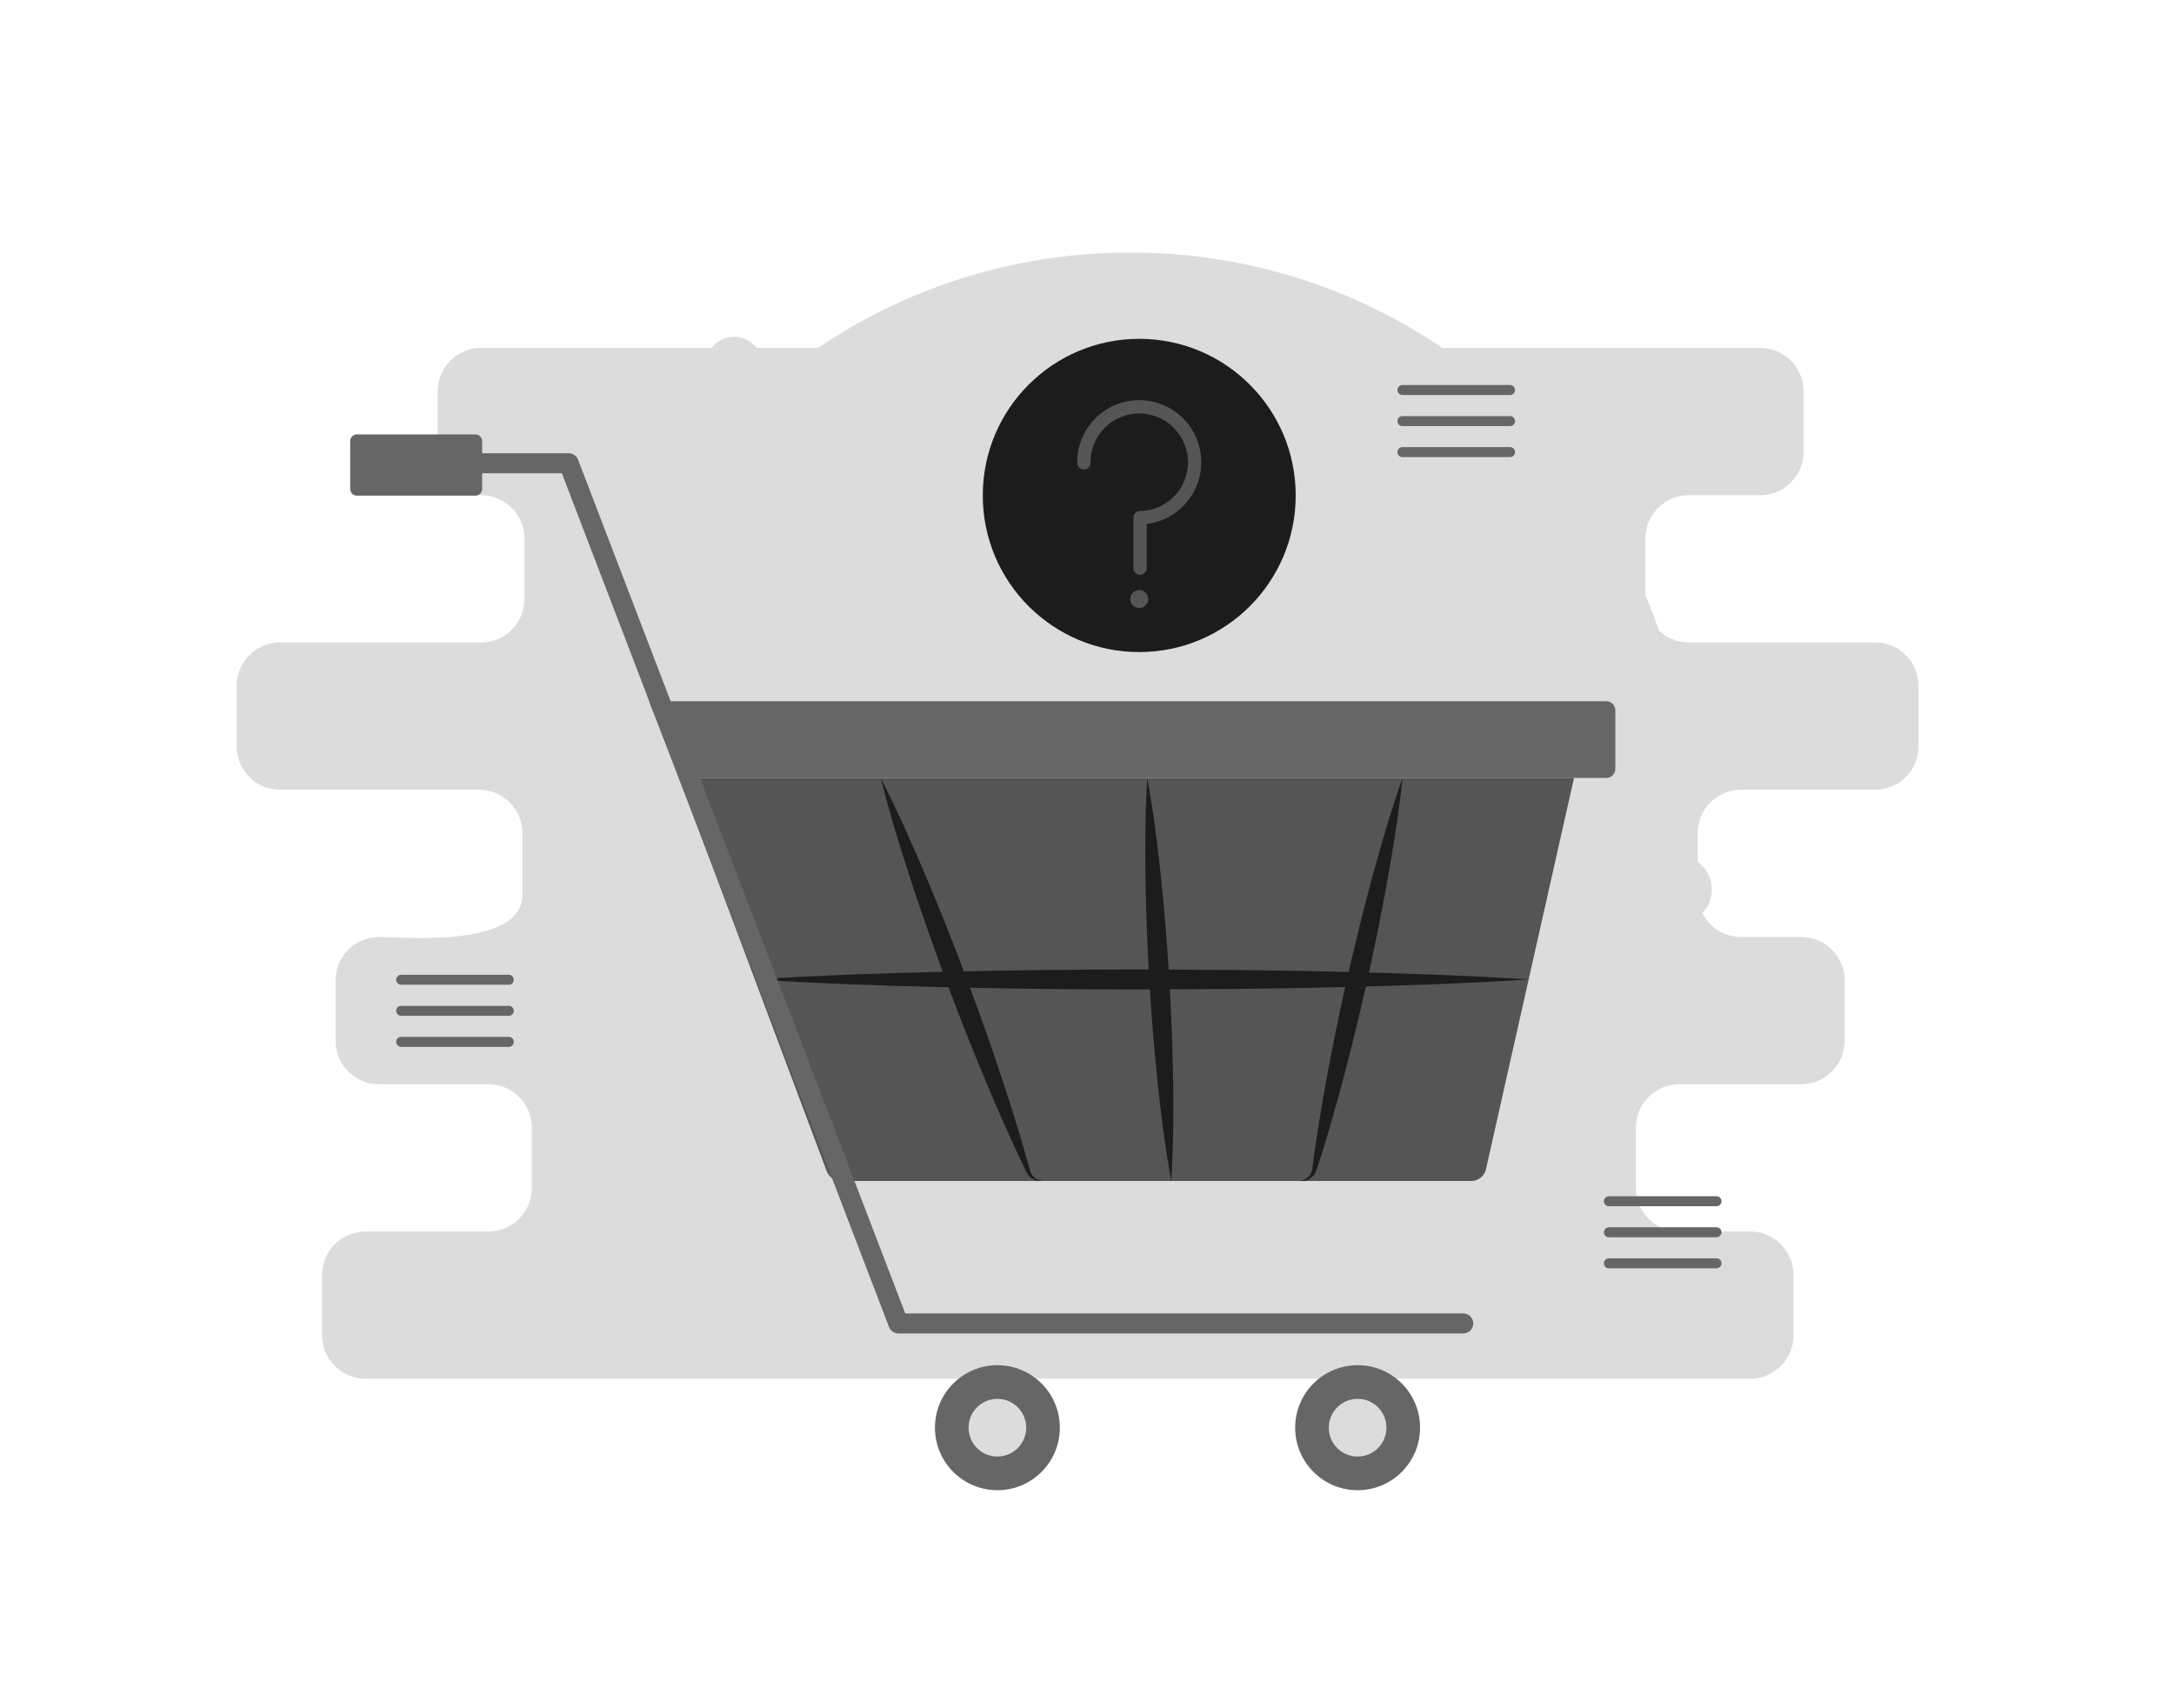 <svg width="261" height="205" viewBox="0 0 261 205" fill="none" xmlns="http://www.w3.org/2000/svg">
<path d="M135.688 164.597C172.734 164.597 202.766 134.535 202.766 97.453C202.766 60.371 172.734 30.31 135.688 30.31C98.641 30.31 68.61 60.371 68.61 97.453C68.61 134.535 98.641 164.597 135.688 164.597Z" fill="#DCDCDC"/>
<path d="M230.333 89.591V82.34C230.333 80.957 229.785 79.631 228.808 78.653C227.831 77.675 226.506 77.126 225.125 77.126H202.741C202.057 77.126 201.38 76.991 200.748 76.729C200.116 76.467 199.542 76.083 199.059 75.599C198.575 75.115 198.191 74.54 197.93 73.908C197.668 73.275 197.533 72.597 197.533 71.913V64.662C197.533 63.279 198.082 61.953 199.059 60.975C200.035 59.998 201.36 59.448 202.741 59.448H211.322C212.703 59.448 214.028 58.899 215.005 57.921C215.981 56.944 216.53 55.618 216.53 54.235V46.984C216.53 45.601 215.981 44.275 215.005 43.297C214.028 42.32 212.703 41.77 211.322 41.77H57.754C56.373 41.77 55.048 42.32 54.071 43.297C53.094 44.275 52.546 45.601 52.546 46.984V54.235C52.546 55.618 53.094 56.944 54.071 57.921C55.048 58.899 56.373 59.448 57.754 59.448C59.136 59.448 60.46 59.998 61.437 60.975C62.414 61.953 62.962 63.279 62.962 64.662V71.913C62.962 73.295 62.414 74.621 61.437 75.599C60.46 76.577 59.136 77.126 57.754 77.126H33.613C32.232 77.126 30.907 77.675 29.93 78.653C28.953 79.631 28.405 80.957 28.405 82.34V89.591C28.405 90.973 28.953 92.299 29.93 93.277C30.907 94.255 32.232 94.804 33.613 94.804H57.516C58.2 94.804 58.877 94.939 59.509 95.201C60.141 95.463 60.715 95.847 61.199 96.331C61.683 96.815 62.066 97.39 62.328 98.022C62.59 98.655 62.724 99.333 62.724 100.017V107.268C62.852 113.903 48.393 112.482 45.516 112.482H45.497C44.116 112.482 42.791 113.031 41.814 114.009C40.837 114.986 40.289 116.313 40.289 117.695V124.946C40.289 126.329 40.837 127.655 41.814 128.633C42.791 129.61 44.116 130.16 45.497 130.16H58.64C60.022 130.16 61.346 130.709 62.323 131.687C63.3 132.664 63.849 133.99 63.849 135.373V142.624C63.849 144.007 63.3 145.333 62.323 146.31C61.346 147.288 60.022 147.837 58.64 147.837H43.875C42.494 147.837 41.169 148.387 40.192 149.364C39.215 150.342 38.667 151.668 38.667 153.051V160.302C38.667 161.684 39.215 163.011 40.192 163.988C41.169 164.966 42.494 165.515 43.875 165.515H210.118C211.499 165.515 212.824 164.966 213.801 163.988C214.778 163.011 215.326 161.684 215.326 160.302V153.051C215.326 151.668 214.778 150.342 213.801 149.364C212.824 148.387 211.499 147.837 210.118 147.837H201.602C200.221 147.837 198.896 147.288 197.919 146.31C196.943 145.333 196.394 144.007 196.394 142.624V135.373C196.394 133.99 196.943 132.664 197.919 131.687C198.896 130.709 200.221 130.16 201.602 130.16H216.25C217.632 130.16 218.956 129.61 219.933 128.633C220.91 127.655 221.459 126.329 221.459 124.946V117.695C221.459 116.313 220.91 114.986 219.933 114.009C218.956 113.031 217.632 112.482 216.25 112.482H209.02C207.639 112.482 206.314 111.933 205.337 110.955C204.36 109.977 203.812 108.651 203.812 107.268V100.017C203.812 99.333 203.946 98.655 204.208 98.022C204.47 97.39 204.854 96.815 205.337 96.331C205.821 95.847 206.395 95.463 207.027 95.201C207.659 94.939 208.336 94.804 209.02 94.804H225.125C226.506 94.804 227.831 94.255 228.808 93.277C229.785 92.299 230.333 90.973 230.333 89.591Z" fill="#DCDCDC"/>
<path d="M136.771 78.28C147.145 78.28 155.555 69.862 155.555 59.478C155.555 49.094 147.145 40.676 136.771 40.676C126.397 40.676 117.987 49.094 117.987 59.478C117.987 69.862 126.397 78.28 136.771 78.28Z" fill="#1C1C1C"/>
<path d="M130.121 55.563C130.121 55.54 130.121 55.517 130.121 55.494C130.121 54.181 130.508 52.898 131.235 51.805C131.961 50.713 132.994 49.86 134.204 49.353C135.413 48.846 136.746 48.709 138.033 48.958C139.32 49.207 140.505 49.831 141.439 50.753C142.373 51.674 143.014 52.851 143.281 54.136C143.549 55.421 143.431 56.756 142.942 57.974C142.454 59.192 141.616 60.238 140.536 60.981C139.455 61.724 138.179 62.131 136.867 62.15V68.194" stroke="#555555" stroke-width="1.6" stroke-linecap="round" stroke-linejoin="round"/>
<path d="M168.367 46.821H181.288" stroke="#666666" stroke-width="1.2" stroke-miterlimit="10" stroke-linecap="round"/>
<path d="M168.367 50.549H181.288" stroke="#666666" stroke-width="1.2" stroke-miterlimit="10" stroke-linecap="round"/>
<path d="M168.367 54.276H181.288" stroke="#666666" stroke-width="1.2" stroke-miterlimit="10" stroke-linecap="round"/>
<path d="M48.161 117.619H61.082" stroke="#666666" stroke-width="1.2" stroke-miterlimit="10" stroke-linecap="round"/>
<path d="M48.161 121.347H61.082" stroke="#666666" stroke-width="1.2" stroke-miterlimit="10" stroke-linecap="round"/>
<path d="M48.161 125.075H61.082" stroke="#666666" stroke-width="1.2" stroke-miterlimit="10" stroke-linecap="round"/>
<path d="M193.156 144.203H206.077" stroke="#666666" stroke-width="1.2" stroke-miterlimit="10" stroke-linecap="round"/>
<path d="M193.156 147.931H206.077" stroke="#666666" stroke-width="1.2" stroke-miterlimit="10" stroke-linecap="round"/>
<path d="M193.156 151.658H206.077" stroke="#666666" stroke-width="1.2" stroke-miterlimit="10" stroke-linecap="round"/>
<path d="M208.731 125.844C211.781 125.844 214.254 123.369 214.254 120.316C214.254 117.263 211.781 114.788 208.731 114.788C205.681 114.788 203.208 117.263 203.208 120.316C203.208 123.369 205.681 125.844 208.731 125.844Z" fill="#DCDCDC"/>
<path d="M194.156 127.172C195.738 127.172 197.02 125.889 197.02 124.306C197.02 122.723 195.738 121.439 194.156 121.439C192.575 121.439 191.293 122.723 191.293 124.306C191.293 125.889 192.575 127.172 194.156 127.172Z" fill="#DCDCDC"/>
<path d="M201.428 110.884C203.688 110.884 205.519 109.05 205.519 106.789C205.519 104.527 203.688 102.693 201.428 102.693C199.169 102.693 197.337 104.527 197.337 106.789C197.337 109.05 199.169 110.884 201.428 110.884Z" fill="#DCDCDC"/>
<path d="M83.057 162.6C86.686 162.6 89.628 159.655 89.628 156.022C89.628 152.389 86.686 149.444 83.057 149.444C79.428 149.444 76.486 152.389 76.486 156.022C76.486 159.655 79.428 162.6 83.057 162.6Z" fill="#DCDCDC"/>
<path d="M70.5 154.763C72.391 154.763 73.923 153.229 73.923 151.337C73.923 149.445 72.391 147.911 70.5 147.911C68.61 147.911 67.078 149.445 67.078 151.337C67.078 153.229 68.61 154.763 70.5 154.763Z" fill="#DCDCDC"/>
<path d="M73.644 141.667C74.735 141.667 75.619 140.782 75.619 139.69C75.619 138.599 74.735 137.714 73.644 137.714C72.554 137.714 71.67 138.599 71.67 139.69C71.67 140.782 72.554 141.667 73.644 141.667Z" fill="#DCDCDC"/>
<path d="M84.574 145.826C87.188 145.826 89.307 143.705 89.307 141.088C89.307 138.472 87.188 136.351 84.574 136.351C81.96 136.351 79.841 138.472 79.841 141.088C79.841 143.705 81.96 145.826 84.574 145.826Z" fill="#DCDCDC"/>
<path d="M87.869 63.857C91.498 63.857 94.44 60.913 94.44 57.28C94.44 53.647 91.498 50.702 87.869 50.702C84.24 50.702 81.298 53.647 81.298 57.28C81.298 60.913 84.24 63.857 87.869 63.857Z" fill="#DCDCDC"/>
<path d="M88.136 47.295C90.026 47.295 91.559 45.761 91.559 43.868C91.559 41.976 90.026 40.442 88.136 40.442C86.246 40.442 84.713 41.976 84.713 43.868C84.713 45.761 86.246 47.295 88.136 47.295Z" fill="#DCDCDC"/>
<path d="M110.934 48.836C112.57 48.836 113.896 47.508 113.896 45.871C113.896 44.233 112.57 42.905 110.934 42.905C109.298 42.905 107.972 44.233 107.972 45.871C107.972 47.508 109.298 48.836 110.934 48.836Z" fill="#DCDCDC"/>
<path d="M100.156 44.964C101.247 44.964 102.131 44.08 102.131 42.988C102.131 41.897 101.247 41.012 100.156 41.012C99.066 41.012 98.182 41.897 98.182 42.988C98.182 44.08 99.066 44.964 100.156 44.964Z" fill="#DCDCDC"/>
<path d="M102.451 58.514C105.065 58.514 107.184 56.392 107.184 53.776C107.184 51.159 105.065 49.038 102.451 49.038C99.837 49.038 97.718 51.159 97.718 53.776C97.718 56.392 99.837 58.514 102.451 58.514Z" fill="#DCDCDC"/>
<path d="M192.843 93.388H81.549L77.92 84.179H192.843C192.986 84.179 193.128 84.207 193.26 84.262C193.392 84.316 193.512 84.397 193.613 84.498C193.714 84.599 193.794 84.719 193.849 84.851C193.904 84.984 193.932 85.125 193.932 85.269V92.298C193.932 92.441 193.904 92.583 193.849 92.715C193.794 92.847 193.714 92.967 193.613 93.069C193.512 93.17 193.392 93.25 193.26 93.305C193.128 93.36 192.986 93.388 192.843 93.388Z" fill="#666666"/>
<path d="M176.629 141.773H100.951C100.582 141.773 100.221 141.661 99.918 141.45C99.614 141.24 99.382 140.941 99.252 140.595L81.549 93.388H188.967L178.399 140.356C178.309 140.758 178.084 141.118 177.763 141.375C177.441 141.633 177.041 141.773 176.629 141.773Z" fill="#555555"/>
<path d="M183.525 117.582C175.783 118.079 168.041 118.339 160.299 118.516C156.428 118.627 152.557 118.651 148.686 118.716L137.073 118.783C129.331 118.79 121.589 118.702 113.847 118.52C106.105 118.344 98.363 118.082 90.621 117.582C98.363 117.082 106.105 116.821 113.847 116.645C121.589 116.471 129.331 116.383 137.073 116.382L148.686 116.448C152.557 116.513 156.428 116.538 160.299 116.649C168.041 116.825 175.783 117.085 183.525 117.582Z" fill="#1C1C1C"/>
<path d="M168.381 93.388C167.94 97.61 167.266 101.78 166.522 105.934C165.769 110.086 164.927 114.218 163.999 118.331C163.075 122.445 162.066 126.539 160.973 130.614C160.42 132.651 159.849 134.683 159.239 136.706C158.923 137.715 158.622 138.728 158.294 139.735L158.041 140.499C157.942 140.78 157.78 141.034 157.569 141.243C157.37 141.44 157.13 141.59 156.866 141.682C156.602 141.773 156.321 141.805 156.043 141.773C156.294 141.744 156.535 141.66 156.751 141.528C156.966 141.396 157.151 141.219 157.291 141.009C157.422 140.816 157.509 140.596 157.544 140.364L157.645 139.588C157.78 138.538 157.942 137.494 158.089 136.447C158.404 134.357 158.758 132.276 159.132 130.199C159.885 126.047 160.728 121.915 161.658 117.803C162.585 113.69 163.595 109.596 164.688 105.521C165.795 101.448 166.972 97.392 168.381 93.388ZM125.134 141.773C124.846 141.805 124.553 141.768 124.281 141.667C124.008 141.566 123.763 141.402 123.565 141.19C123.37 140.966 123.214 140.711 123.102 140.436L122.744 139.692C122.266 138.701 121.816 137.699 121.35 136.703C120.439 134.703 119.565 132.69 118.709 130.669C117.004 126.625 115.384 122.55 113.847 118.444C112.306 114.339 110.846 110.203 109.468 106.037C108.102 101.866 106.804 97.669 105.732 93.388C107.74 97.317 109.522 101.332 111.235 105.373C112.939 109.416 114.559 113.492 116.093 117.599C117.632 121.706 119.091 125.842 120.47 130.008C121.153 132.093 121.819 134.185 122.447 136.291C122.752 137.347 123.071 138.398 123.363 139.46L123.582 140.256C123.632 140.506 123.722 140.746 123.849 140.967C123.989 141.189 124.177 141.377 124.4 141.517C124.622 141.657 124.873 141.744 125.134 141.773Z" fill="#1C1C1C"/>
<path d="M119.742 178.896C123.883 178.896 127.239 175.536 127.239 171.391C127.239 167.247 123.883 163.887 119.742 163.887C115.601 163.887 112.245 167.247 112.245 171.391C112.245 175.536 115.601 178.896 119.742 178.896Z" fill="#666666"/>
<path d="M119.742 174.854C121.653 174.854 123.202 173.304 123.202 171.391C123.202 169.478 121.653 167.927 119.742 167.927C117.831 167.927 116.282 169.478 116.282 171.391C116.282 173.304 117.831 174.854 119.742 174.854Z" fill="#DCDCDC"/>
<path d="M162.99 178.896C167.13 178.896 170.487 175.536 170.487 171.391C170.487 167.247 167.13 163.887 162.99 163.887C158.849 163.887 155.492 167.247 155.492 171.391C155.492 175.536 158.849 178.896 162.99 178.896Z" fill="#666666"/>
<path d="M162.99 174.854C164.901 174.854 166.45 173.304 166.45 171.391C166.45 169.478 164.901 167.927 162.99 167.927C161.079 167.927 159.529 169.478 159.529 171.391C159.529 173.304 161.079 174.854 162.99 174.854Z" fill="#DCDCDC"/>
<path d="M137.737 93.388C138.473 97.39 138.97 101.407 139.396 105.428C139.811 109.45 140.138 113.477 140.374 117.509C140.616 121.541 140.771 125.578 140.839 129.621C140.894 133.664 140.876 137.711 140.617 141.773C139.878 137.771 139.38 133.754 138.955 129.733C138.54 125.711 138.214 121.684 137.979 117.652C137.741 113.62 137.587 109.582 137.518 105.54C137.464 101.497 137.481 97.449 137.737 93.388Z" fill="#1C1C1C"/>
<path d="M175.675 160.077H107.854C107.611 160.077 107.374 160.003 107.174 159.865C106.974 159.728 106.82 159.532 106.733 159.305L67.454 56.815H46.648C46.33 56.815 46.025 56.688 45.8 56.463C45.575 56.237 45.448 55.932 45.448 55.613C45.448 55.295 45.575 54.989 45.8 54.764C46.025 54.539 46.33 54.412 46.648 54.412H68.279C68.522 54.412 68.759 54.486 68.959 54.623C69.159 54.761 69.312 54.956 69.399 55.183L108.678 157.674H175.675C175.993 157.674 176.299 157.801 176.524 158.026C176.749 158.251 176.875 158.557 176.875 158.875C176.875 159.194 176.749 159.499 176.524 159.725C176.299 159.95 175.993 160.077 175.675 160.077Z" fill="#666666"/>
<path d="M57.083 52.15H42.843C42.401 52.15 42.043 52.509 42.043 52.951V58.701C42.043 59.143 42.401 59.502 42.843 59.502H57.083C57.525 59.502 57.883 59.143 57.883 58.701V52.951C57.883 52.509 57.525 52.15 57.083 52.15Z" fill="#666666"/>
<path d="M136.771 72.991C137.367 72.991 137.851 72.507 137.851 71.91C137.851 71.313 137.367 70.829 136.771 70.829C136.174 70.829 135.691 71.313 135.691 71.91C135.691 72.507 136.174 72.991 136.771 72.991Z" fill="#555555"/>
</svg>
